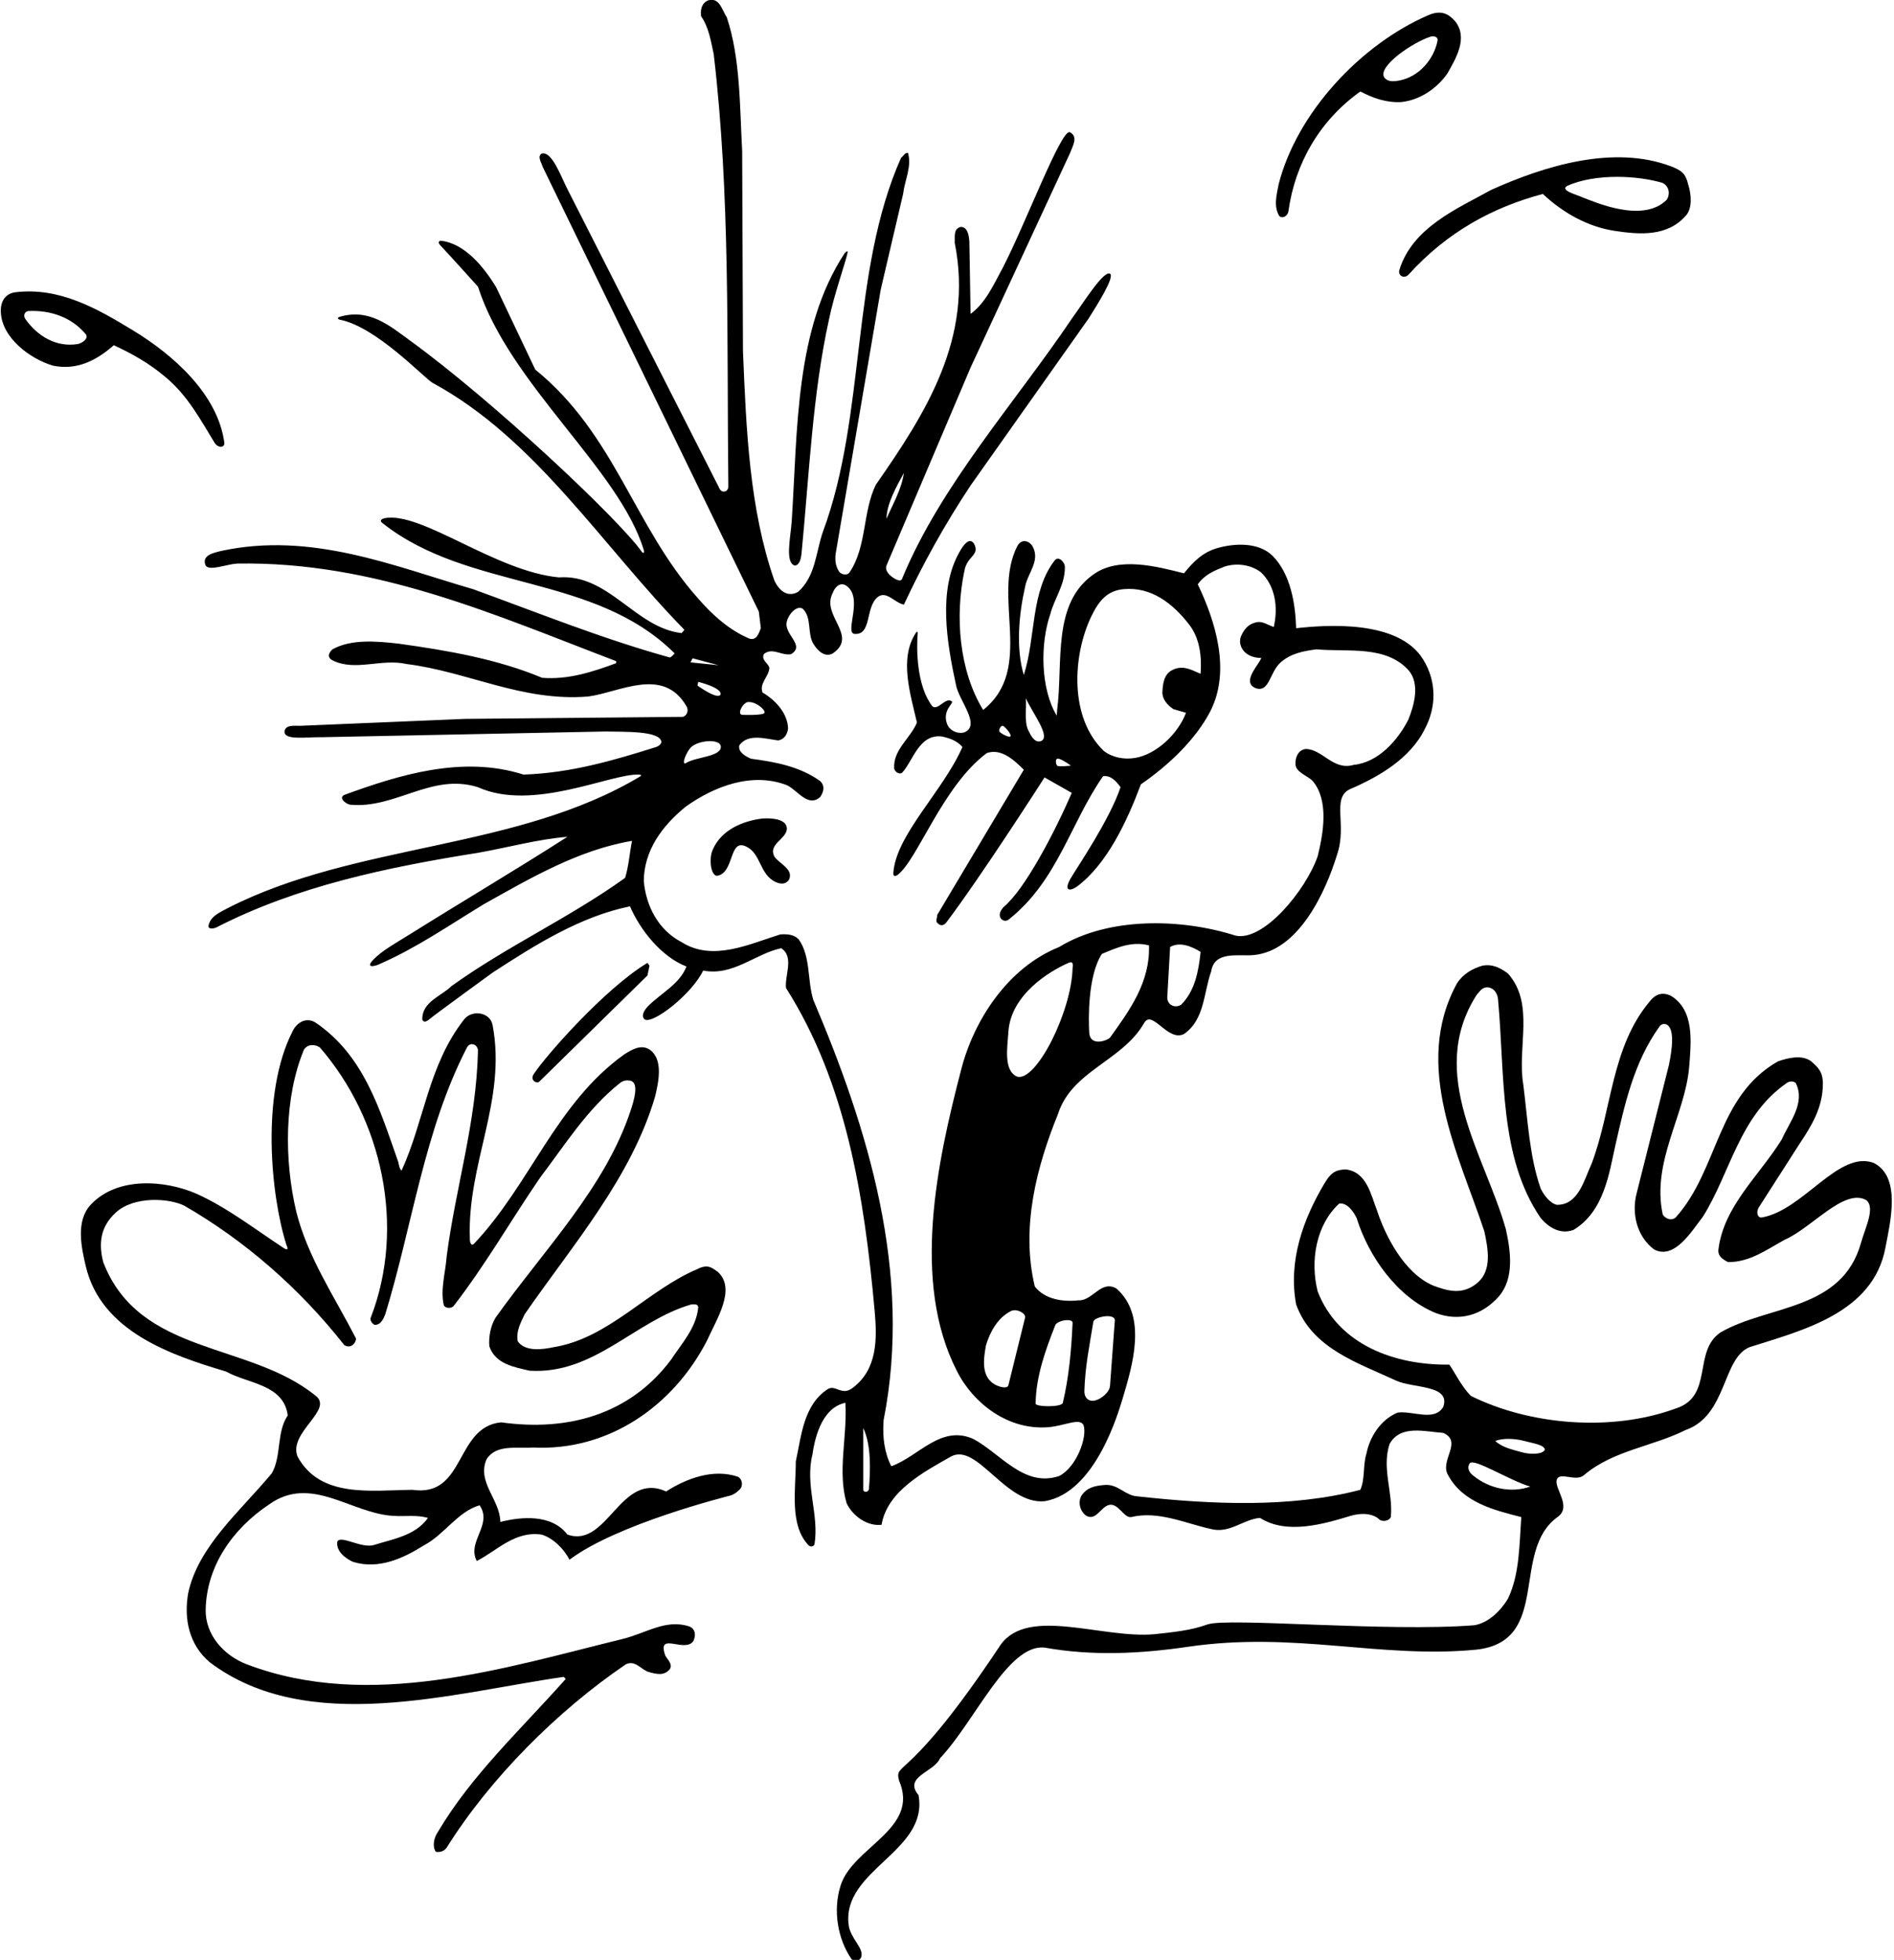<?xml version="1.0" encoding="UTF-8"?>
<svg xmlns="http://www.w3.org/2000/svg" xmlns:xlink="http://www.w3.org/1999/xlink" width="466pt" height="482pt" viewBox="0 0 466 482" version="1.1">
<g id="surface1">
<path style=" stroke:none;fill-rule:nonzero;fill:rgb(0%,0%,0%);fill-opacity:1;" d="M 195.602 139.102 C 196.801 138.898 197.086 137.25 197.199 136.199 C 199.102 116.801 199.898 96.898 204 78.398 C 205.102 72.898 208.086 64.336 208.5 62.301 C 208.75 61.164 207.801 62.301 207.801 62.301 C 195.602 80.898 196.254 105.676 194.801 128.102 C 194.539 132.086 193.039 138.5 195.602 139.102 "/>
<path style=" stroke:none;fill-rule:nonzero;fill:rgb(0%,0%,0%);fill-opacity:1;" d="M 40.801 92.801 C 46.301 97.445 49.301 103.199 52.801 108.898 C 53.809 110.383 55.332 110.02 55.199 108.898 C 53.602 97 42.723 87.34 32.801 81.301 C 23.996 75.941 14.602 70.5 3.602 71.898 C 1.129 72.34 0.113 74.297 0.199 76.699 C 0.43 83.117 7.398 88.199 12.898 89.898 C 18.898 91.199 23.801 88.602 28 84.898 C 32.5 87 36.562 89.223 40.801 92.801 Z M 19.199 84.602 C 13.898 85.5 9.199 82.699 6.199 78.398 C 5.695 77.555 6.055 76.688 6.898 76.5 C 12.5 76.199 17.699 78.102 21.102 82.199 C 21.852 83.207 20.406 84.297 19.199 84.602 "/>
<path style=" stroke:none;fill-rule:nonzero;fill:rgb(0%,0%,0%);fill-opacity:1;" d="M 344.301 66.398 C 343.879 67.781 345.438 68.621 346.5 67.602 C 356 57.102 367.199 51 379.602 47.699 C 384.602 52.398 390.727 55.809 397.398 56.801 C 403.367 57.688 410.34 58.285 414.898 52.898 C 416.426 51.098 416.102 47.699 415.398 45.5 C 414.785 43.023 414.184 42.062 411.102 40.898 C 396.949 35.566 380 40.801 366.898 46.699 C 358.602 51.301 347.496 55.938 344.301 66.398 Z M 385.602 45.699 C 392.602 42.602 403.008 43.145 409.102 45 C 410.801 45.898 410.898 47.898 410.102 49.102 C 404.199 55.102 392.07 49.512 389.5 48.602 C 388.102 47.898 383.656 46.871 385.602 45.699 "/>
<path style=" stroke:none;fill-rule:nonzero;fill:rgb(0%,0%,0%);fill-opacity:1;" d="M 317 52 C 318.602 40.301 324.602 29.699 334.699 22.5 C 337.801 24.102 341 25.301 344.801 25.102 C 349.301 24.602 353.398 21.898 356.102 18.102 C 358.199 14.398 361.301 9.301 358 5.199 C 356.398 3.398 354.574 2.402 351.5 3.699 C 334.801 10.898 319.102 27.699 314.602 45.301 C 314.07 48.07 313.301 50.801 314.801 53.199 C 315.754 53.84 316.836 52.996 317 52 Z M 352 9 C 352.801 8.801 353.852 9.012 353.699 10 C 352.801 14.602 349.102 18.898 344.301 19.801 C 342.797 20.07 341.301 20.199 340.5 18.898 C 339.188 16.223 347.398 10.5 352 9 "/>
<path style=" stroke:none;fill-rule:nonzero;fill:rgb(0%,0%,0%);fill-opacity:1;" d="M 461 286 C 452.398 282.82 443.801 297.5 433.602 299.398 C 432.379 299.664 432.047 298.094 432.699 297 L 442.699 281.398 C 445.699 276.898 448.5 272.402 448.5 266.5 C 448.5 263.5 447.199 262.398 445.602 261 C 443.301 259.301 439.898 260.199 437.5 261 C 422.301 269.602 422.898 287.602 412.301 299.398 C 411.301 300.301 409.801 299.801 409.102 298.699 C 406.301 285.699 414.617 274.203 415.602 262.398 C 416.121 256.113 416.898 248.398 411.102 244.898 C 408.918 243.848 407.207 244.562 405.801 246.398 C 396.398 257.699 396.602 273 391.602 286.199 C 389.801 290 388.395 296.434 383 296.301 C 381.199 295.801 379.898 293.898 379.102 292.398 C 376.301 284.5 375.898 275.5 374.801 266.801 C 373.199 257.5 377.699 246.898 371 239.398 C 369.199 238.102 367.301 237 364.699 237.5 C 362.301 238.199 360 239.5 358.5 241.801 C 347.398 262 359 284.102 365.199 302.801 C 366.102 307 367.176 312.395 363.5 315.5 C 359.75 318.664 356 317.398 352.699 316.199 C 345.5 313.199 340.797 303.844 338.801 297.699 C 337.301 293.898 336.301 288.199 331.102 287.602 C 329 287.699 327.668 288 325.898 291 C 320.699 299.699 316.898 310 318.898 320.801 C 322.801 331.699 334.324 335.246 343.398 339.5 C 347.668 341.5 357 340.5 355.102 346 C 352.898 349.699 347.602 346.898 343.898 347.398 C 339.699 349.102 337 353.398 336.199 357.5 C 335.301 360.301 335.898 363.699 334.699 366.398 C 317.5 370.898 298 370 279.801 368 C 276.801 367.801 275.133 364.988 271.898 365.199 C 269.25 365.375 267.398 365.898 266.102 367.801 C 265.102 369.5 265.801 371.801 267.301 372.801 C 269.602 374 270.688 370.938 272.602 370.199 C 275.023 369.266 276.438 373.375 278.301 373.102 C 285 371.5 291.5 374.602 297.801 376 C 302.5 377.301 305.699 373.699 310 373.301 C 316.602 377.5 325.699 374.801 332.301 372.801 C 334.602 372.102 337.699 372 339.5 373.801 C 340.398 374.301 341.801 374 342.199 373.102 C 342.801 367.102 339.898 361.102 341.898 355.102 C 344.602 350.301 350.602 352.102 355.102 352.398 C 360 354.602 354.102 359.199 356.301 362.801 C 359.898 369.5 367.602 371.398 374.301 373.102 C 373.801 380 373.898 387.199 371 393.199 C 369.199 396.199 366.199 399.098 362.801 399.699 C 341.301 401.402 302.125 397.75 297.102 399.5 C 293 401 288.602 401.402 284.102 401.902 C 271.301 403.098 253 395 246.199 404.5 C 223.375 438.875 220 433.125 221.199 437.898 C 226.398 449.898 209.699 454.199 206.801 463.801 C 204.898 469.801 206.102 476.898 209.5 481.801 C 210.129 482.559 211.5 482.398 211.898 481.301 C 212.613 479.074 209.223 476.785 208.801 473.398 C 207.098 459.801 228.5 455.398 226 441.5 C 222.199 436.898 229.801 435.898 231.301 432.398 C 239.898 423.301 248 404.25 257 405.199 C 268.699 407.301 280.531 406.723 292.301 405 C 318.75 401.125 339.5 408 363.301 405.699 C 381.801 403.598 371.602 381.5 383.199 373.102 C 386.801 370.602 382.5 366.25 383 364 C 383.625 361.75 387.625 364.562 389.699 362.801 C 396.914 356.676 406.5 355.801 414.699 351.699 C 425 348.102 423.688 334 430.5 331.301 C 443.301 327.199 460.898 323 463.898 306.801 C 465.102 300.5 467.82 289.414 461 286 Z M 362.602 363 C 361.625 362.312 360.801 361.102 361.602 359.898 C 362.5 358.438 371.398 364.102 376.5 365.602 C 371.699 367.301 366.301 366 362.602 363 Z M 374.602 357.199 C 372.199 356.5 369.801 356.102 367.898 354.398 C 369.801 353.602 372.871 353.789 375.102 354.398 C 377.062 354.938 379.938 355.312 380.102 356.5 C 379.625 357.75 376.398 357.699 374.602 357.199 Z M 457.898 305.602 C 453.23 322.453 435 320.898 423.301 327.699 C 416.398 332.398 421.699 343.398 412.301 346.398 C 396.5 352.199 376.398 350.5 361.898 343.301 C 359.699 341.102 358.199 338 356.602 335.602 C 343.301 335.801 329.301 330.801 324.199 317.602 C 322.301 310.102 323.801 301.199 329.5 296 C 331.5 295.699 333.102 298.102 333.801 299.602 C 336.699 308.898 343.699 319 353.199 322.898 C 359 325.102 364.699 323.5 368.801 318.801 C 372.602 314.398 371.699 307.699 370.5 302.301 C 365.398 284.199 350.898 264.102 363.301 244.699 C 364.102 243.801 364.598 242.852 365.898 242.801 C 367.699 242.898 368.586 244.562 368.602 246.102 C 370.301 264.699 368.801 284.602 379.102 299.602 C 381.199 302 383.898 303.602 387.102 302.5 C 394.699 298 395.949 288.312 397.398 281.898 C 399.746 271.531 402 261.301 408.199 252.602 C 408.602 252 409.102 251.699 409.898 251.898 C 412.172 252.762 411.398 258.176 410.602 262 L 402.699 293.398 C 401.375 298.375 402.699 304.102 407 307.301 C 412 309.875 416.199 302.801 419 299.199 C 425.801 288.301 427.898 274.602 439.398 266.5 C 440.125 265.875 441.102 265.801 441.801 266.301 C 444.301 271.199 440.301 275.898 438.398 280.199 C 432.898 289.102 424.102 296.602 422.801 307.301 C 422.602 309 424 309.801 425.199 310.398 C 430.602 310.398 434.699 307.301 439.102 304.898 C 445.898 301.898 453.668 292.227 459.102 295.102 C 461.531 296.883 458.898 301.996 457.898 305.602 "/>
<path style=" stroke:none;fill-rule:nonzero;fill:rgb(0%,0%,0%);fill-opacity:1;" d="M 187.602 201.301 C 182.699 201.898 177.5 204.102 175.398 208.898 C 174.414 210.836 174.75 215.25 176.398 215.398 C 180.801 214.699 179.25 206.086 183.602 208.199 C 187.25 209.914 186.871 215.062 190.801 216.898 C 192.086 217.5 193.301 217.5 194.102 216.398 C 195.398 213.699 191.602 212.398 190.5 210.602 C 189 207.602 193.398 206.398 193.602 203.898 C 193.664 201.336 189.75 201.164 187.602 201.301 "/>
<path style=" stroke:none;fill-rule:nonzero;fill:rgb(0%,0%,0%);fill-opacity:1;" d="M 132.699 266 L 159.301 239.898 L 159.801 237.5 L 159.301 236.801 C 148.699 243.199 134.273 259.719 131.5 263.898 C 130.105 265.656 132.098 266.613 132.699 266 "/>
<path style=" stroke:none;fill-rule:nonzero;fill:rgb(0%,0%,0%);fill-opacity:1;" d="M 181.602 363.199 C 175.5 361.102 168.898 363.602 163.898 366.801 C 152.602 361.699 149.488 380.91 139.602 377.398 C 135.699 372.301 128.199 373 123.102 374.301 C 123 368.699 117.301 364.602 119.699 358.898 C 122.102 355.102 127.102 356.301 131.199 356 C 149.699 356.898 165.699 345.801 174 329.602 C 176.199 324.602 181.25 317 176.602 312.801 C 175.102 311.699 174.082 310.836 171.602 312.102 C 159.301 317.301 149.801 329.102 136.301 331.301 C 133.5 331.898 129.301 332.5 127.398 329.898 C 126.898 327.5 128.102 325.301 129.102 323.199 C 141.102 305.898 155.398 289.5 161.199 269.602 C 162 266.199 163.301 260.5 159.801 258.102 C 157.625 256.75 155.398 258.199 153.602 259.301 C 136.801 271.301 130.398 291.398 116.602 305.898 C 115.914 306.582 115.586 305.5 115.602 304.699 C 114.898 286.102 124.699 270.699 121.199 252.102 C 120.602 248.898 116.125 248.25 114.199 250.699 C 105.371 261.941 104.398 275.699 98.801 287.898 C 98.102 287.199 98.199 286.301 97.898 285.5 C 93.5 273.102 89.602 259.5 77.5 251.398 C 75.25 250.125 73 251.5 72 253.602 C 64.102 269 66.625 294.125 70.5 306.25 C 71.375 308.125 69.602 306.801 69.602 306.801 C 62.602 302.199 55.898 297 48.398 293.602 C 40.602 290.199 28.801 289.301 22.301 296.301 C 18.602 300.301 20 306.699 21.102 311.398 C 24.898 327.5 42.199 333.301 55.602 337.301 C 60.898 340.301 69.801 340.398 70.801 348.102 C 68 352.199 69.301 358 66.898 362.301 C 59.199 371.602 48.801 380.199 46.301 391.801 C 45.199 398.098 46.5 404.5 51.602 408.801 C 75.699 427 111.398 416.301 138.699 412.402 L 139.199 412.902 C 127.898 425.598 115.898 436.699 107.699 450.602 C 106.801 451.898 106.301 454 107.199 455.398 C 108 455.602 109.199 455.398 109.898 454.398 C 120.602 437.301 137.199 420.699 154 409.301 C 156.301 408.199 157.699 410.598 159.602 411.199 C 161.625 411.75 163.398 412.199 164.801 410.5 C 165.699 409.098 163.75 407.75 163.602 406.902 C 161.75 401.25 168.5 406.598 170.602 403.598 C 171.25 402.125 171.125 400.625 169.602 400 C 163.801 398.098 159.125 401.625 153.102 403.098 C 124.305 410.148 90.883 420.816 60.699 409.301 C 55 407.125 50.5 402 50.602 395.902 C 50.801 385.199 57.199 376 66.199 370 C 76.5 362.602 86.398 372.199 96.699 372.801 C 99.898 373 102.398 372.5 105.301 373.301 C 102.199 377.699 96.602 378.5 91.898 380 C 88.801 380.801 83.875 377.5 83 379.102 C 82.602 381.5 85 383.25 86.801 384.098 C 93.199 386.098 99.301 383.199 104.398 380 C 109.199 377.5 112.699 371.699 118 370.199 C 121.301 375 114.801 379.102 117.301 383.902 C 122.398 381.301 126.602 376.5 133.199 377.398 C 136.102 378.199 138.898 381.102 140.102 383.598 C 151.801 374.801 178.473 368.141 179.699 367.801 C 180.926 367.457 181.898 366.398 181.898 366.398 C 182.891 365.555 182.73 363.887 181.602 363.199 Z M 101.5 366.398 C 91.199 366.5 78.801 368.5 73.199 358.199 C 70.898 352.301 82.125 346.75 77.699 343.301 C 61.301 329.898 34.301 333.5 25.398 310.398 C 24.25 305.875 24.625 301.75 28.5 298.199 C 32.984 294.094 41.582 294.668 45.301 296.5 C 60.102 305 73.699 316.801 84.699 330.801 C 86.102 331.699 87.5 330.602 87.602 329.199 C 82.301 318.898 75.699 309.199 72.898 298 C 69.898 285.301 69.898 269.898 74.801 258.102 C 75.801 256.699 77.5 256.801 78.699 257.602 C 94 275.199 99.898 301.699 91.199 324.102 C 91 324.582 91.398 325.398 92.102 325.801 C 93.699 326 94.398 324.199 94.801 323.199 C 101.5 301.301 104.398 277.898 114.898 257.602 C 115.699 256.102 117.602 256.898 117.602 258.398 C 117.199 276.102 112.102 292 109.898 309 C 109.602 313 108.301 317.199 109.199 321 C 109.586 321.832 111.086 321.832 111.602 321.199 C 119.5 311 125.699 300.102 132.898 289.602 C 139 281.602 144.398 272.801 152.602 266.301 C 153.426 265.691 154.199 265.602 155.199 265.801 C 157.27 266.441 155.961 270.684 155.199 273 C 148.965 292.023 133.801 307.398 121.898 324.102 C 120.699 326.102 120.199 328.801 120.398 331.102 C 121.898 335.5 126.5 336.199 130.301 337.102 C 146.199 338.102 156.199 324.801 170.102 320.801 C 170.801 320.801 171.699 320.602 171.801 321.5 C 171.301 326.602 167.801 330.301 165.102 334.398 C 155 347.898 139.699 352.102 123.301 349.801 C 111.898 350.898 114.602 368.301 101.5 366.398 "/>
<path style=" stroke:none;fill-rule:nonzero;fill:rgb(0%,0%,0%);fill-opacity:1;" d="M 208 345 C 208.5 353.398 206 361.801 208.301 369.699 C 209.898 373 213.5 375.398 216.898 375 C 218.301 366.699 227.301 362 234 358.199 C 240.438 354.75 247.398 370.102 257 369.199 C 269.801 367.102 275.375 346.5 276.199 344 C 278.602 335.898 282.398 323.699 274.699 316.898 C 270.898 314.699 268.898 319.898 265.398 319.801 C 261.5 320.199 257.102 319.602 254.602 316.398 C 251.102 301.801 255.102 286.801 260.301 274 C 263.699 263.301 276.102 261 281.5 251.602 C 283.48 248.102 287.301 256.32 291.301 254.301 C 296.398 250.801 296.102 244.199 298 238.898 C 298.801 233.801 304.645 235.203 308.301 234.898 C 319.562 233.969 326.23 219.188 329 210.102 C 331.469 202.871 327.566 196.301 332.102 194.102 C 339.102 191.102 347 186.602 350.602 179.199 C 353.301 174.102 353.637 167.766 350.102 162.102 C 343.988 152.309 326.129 153.707 318.898 154.5 C 318.738 148.473 317.508 141.082 313.102 136.699 C 309.734 133.355 303.883 133.539 299.5 134.801 C 295.852 135.848 293.582 138.199 291.301 141 C 284.602 139.301 275.199 136.801 269 141.301 C 258.801 148.5 261.602 162.898 260.102 174.602 L 260 176 C 256 169.398 255.898 158.301 258.398 151.102 C 259.398 147.199 262 143.898 262 139.602 C 262.109 138.398 260.613 136.719 259.602 137.699 C 253.5 145.398 254.898 156.699 251.898 166 C 249.898 159.398 250.699 151 252.199 144.398 C 252.801 140.898 256.199 137.801 253.898 134.102 C 252.797 132.762 251.215 132.66 250.301 134.301 C 243.898 146.801 254.699 164.398 241.898 174.602 C 236 165 234.898 151.602 237.301 140.301 C 237.961 136.715 241.102 136.602 239.699 133.801 C 238.555 131.867 236.961 134.145 236.102 135.699 C 230.699 145.102 233 158.199 235.199 168.398 C 235.898 172.301 241.422 178.285 237.301 180.102 C 235.699 180.602 233.625 179.727 233 178 C 231.789 174.664 234.707 173 234.199 172.5 C 232.664 171.289 230.789 174.875 229.398 173.699 C 225.5 168.699 225.461 159.5 225.789 155.789 C 225.836 155.414 225.664 155.125 225.301 155.699 C 221.184 162.023 224 170.699 225.602 177.699 C 224 181.602 219.699 184.398 220 189 C 220.199 189.898 221.336 190.586 222 190 C 224.699 187 226.102 180.602 231.602 181.102 C 233.5 181.5 235.398 182.102 236.801 183.699 C 232.102 194.5 220.414 205.332 219.801 214.672 C 219.773 215.453 220.07 215.637 220.801 215.199 C 225.699 211.621 231.898 193.301 242.801 185.199 C 246.301 184 249.398 186.801 251.898 189.301 L 230.602 225 C 230.602 225.801 229.984 226.691 230.883 227.191 C 231.602 227.91 232.398 227.398 232.801 226.898 C 241.301 215.699 257 191.199 257 191.199 L 263.699 195 C 259.398 204.898 252.129 218.777 246.898 223.102 C 244.738 225.449 246.895 227.09 248.102 226.199 C 260.199 216.699 263.301 202.5 271.398 190.898 C 273.301 190.602 274.699 192.199 275.699 193.602 C 273 201.602 265.266 212.926 263.5 215.898 C 261.734 218.871 262.906 219.395 264.898 218.102 C 272.336 212.598 277.301 202 280.699 192.898 C 287.398 188.301 294.199 181.898 297.801 174.898 C 302.898 164.898 299 152.699 294.699 143.699 C 296.5 141.199 298.898 140.301 301.398 139.301 C 304.398 138.398 307.898 138.898 310.301 140.801 C 313.801 144.199 314.5 149.398 313.398 154.199 C 311.145 153.398 310.426 152.469 308.27 153.297 C 306.938 153.809 306.012 154.898 305.293 156.578 C 304.473 158.941 306.32 161.812 310.324 161.812 C 309.812 163.457 305.191 167.871 309.102 169.301 C 312.375 170.23 312.375 165.305 315.102 162.898 C 317.594 160.699 320.699 160.102 323.898 159.699 C 331.699 160.398 341.102 158.602 346.699 165 C 349.324 168.281 348 173.301 346.5 177 C 343.898 182.102 339.102 187.5 333.102 188.102 C 328 189.602 325.5 184.301 321.301 184.199 C 319.355 184.395 318.641 186.387 318.738 187.984 C 318.84 189.984 321.801 190.801 323 192.102 C 327 196.898 325.602 204.898 324.199 210.602 C 321.199 219.102 310.836 231.605 304 230.102 C 290.5 225.801 272.699 225.5 260.602 232.898 C 247.898 238 239.5 251 236.398 263.398 C 230.602 285.699 224.199 315.199 235.398 337.102 C 239.5 345.301 248.199 351.789 257.898 351 C 262 350.668 265.668 348.582 266.602 350.5 C 267.582 353.5 264.812 360.875 260.602 363 C 252 365.898 246.199 357.5 239.5 353.898 C 231.5 350.301 226 358.199 219.301 360.602 C 217.602 357.301 217.102 353.5 217.398 349.301 C 224.602 312.801 213.398 277.199 200.102 245.898 C 198.602 241.102 199.5 235.199 196.5 231 C 195.301 229.801 193.699 229.699 192 229.801 C 184.5 232.102 175.398 236.602 167.699 231.699 C 161.898 228.699 158.898 222.699 158.398 216.602 C 158.5 209.199 162.801 203.199 168.699 198.398 C 175.699 193.398 185 189.801 193.602 193.102 C 196.199 194.301 198.801 198.699 201.801 196 C 202.5 195 203.164 193.414 201.801 192.102 C 196.801 188.5 190.801 187.398 184.801 186.602 C 183.602 186.102 181.5 185 181.898 183.301 C 184.102 180.301 188.301 181.699 191.5 182.102 C 193 181.801 193.699 180.602 193.898 179.199 C 193.801 175.398 190.801 172.199 187.602 170.301 C 186.801 168 189.102 166.5 189.301 164.301 C 189.102 163.102 187.301 162.5 187.898 160.898 C 190 159.102 192.199 161.301 194.602 160.898 C 198.301 158.699 192.699 156 193.602 152.801 C 194 151.102 195.992 148.789 197.5 149.699 C 199.801 151.898 198.586 155.789 200.102 158.301 C 201.105 159.961 202.875 161.789 204.898 160.699 C 211.301 156.301 201.898 151.398 204.898 145.801 C 205.301 144.699 206.387 143.148 208 143.898 C 212.699 146.699 207.711 155.539 210.199 155.898 C 214.586 156.289 212.801 149.301 216 146.801 C 218.102 145.199 220.199 148.301 222.398 148.699 C 227.102 138.602 232.5 128.898 238.801 119.398 L 267.801 78.398 C 270 74.898 274.332 68.086 273.102 67.301 C 271.5 66.5 266.602 74.398 263.898 78.102 C 249.602 99.301 231.602 119.102 222 142.199 C 222 142.199 221.914 142.938 221 142.699 C 220.086 142.465 217.477 140.84 218.102 139.102 L 238.801 90.398 L 263.199 37.801 C 263.918 35.914 265.398 33.602 263.199 32.5 C 261 31.914 252.398 54.898 246.699 65.898 C 244.5 69.898 242.602 74.398 238.801 77.199 L 238.5 59.398 C 238.398 58 238.102 55.801 236.398 55.801 C 234.5 56.25 235 58.199 234.898 59.699 C 239.602 83.199 227.699 101.699 215.5 119.199 C 212.199 125.898 213.301 134.5 209 140.801 C 208.395 141.648 206.898 141.301 206.398 140.5 C 205.699 139.301 205.375 138.125 205.602 136.199 L 216.699 71.199 L 222.199 47.699 C 222.602 44.301 224.398 40.898 223.398 37.602 C 222.602 37.5 222.301 38.398 221.699 38.801 C 209.199 66.898 213.199 101.801 202.5 130.699 C 200.699 135.801 200.699 141.801 196.301 145.602 C 193.699 147 191.625 145.211 190.5 142.699 C 184.398 125.102 183.602 105.898 182.801 86.301 L 182.602 37.102 C 182 26.398 182.199 14.301 178.801 4.199 C 177.699 2.699 177.102 -0.801 174.199 0.102 C 172.602 0.801 172.301 2.398 172.5 4 C 174.398 6.699 174.898 10.102 175.602 13.301 C 179.699 48.102 178.801 83.199 179.199 119.398 C 179.199 119.398 179.391 120.871 178 120.898 C 177.211 120.914 176.801 119.699 176.801 119.699 L 139.602 46.5 C 138 43.398 135.75 36.93 133.199 37.801 C 132.195 38.531 133.172 39.926 133.602 41.199 L 186.699 150.398 L 187.199 154.5 C 186.699 155.602 186.301 157.5 184.5 157.102 C 179.602 155.102 175.301 151.301 171.602 147 C 155.898 129.301 151.301 106.801 131.699 90.898 L 122.102 70.699 C 119.102 65.699 114.301 59.801 108.398 59.199 C 108.398 59.199 107.387 59.371 108.398 60.398 C 109.414 61.43 117.602 70.5 117.602 70.5 C 125.301 94.5 152.414 115.414 158.398 135.301 C 158.594 135.938 158.297 136.234 157.898 135.699 C 152.383 127.816 121.215 98.48 100.801 83.699 C 95.992 80.219 90.895 75.734 83.578 77.918 C 82.648 78.211 83.5 78.602 83.5 78.602 C 92.602 80.301 104.414 93.086 106.5 94.199 C 131.801 107.898 148.199 134.301 168.398 154.898 L 167.699 155.699 C 156.301 154.398 149.801 141.102 137.5 142 C 121.801 140.5 103.711 125.703 94.621 127.441 C 92.992 127.875 94.043 128.598 94.043 128.598 C 115.344 145.496 146.102 140.898 166 160.699 C 165.602 161.102 165.301 161.5 164.801 161.699 C 148.199 157.102 132.398 150.699 116.398 144.898 C 96.801 139.199 76.602 130.699 54.398 135.5 C 52.641 135.953 49.5 136.5 50.602 139.102 C 51.566 140.496 55.781 138.762 58.301 138.602 C 92.398 138 121.898 151.301 151.602 162.602 L 151.602 163.102 C 145.898 165.199 139.898 167.199 133.398 166.699 C 122.398 162.102 110.301 160 98.102 158.301 C 92.801 157.699 86.398 157.102 81.801 159.699 C 81.102 160.301 80.242 161.57 81.801 162.398 C 87.398 165.199 93.801 161.898 100 163.301 C 115.199 165.199 128.398 172.602 144.699 171.301 C 152.398 170.301 163.199 163.801 168.898 173.699 C 169.5 174.602 169.102 176 168 176.301 L 114.398 176.801 L 73.898 178.5 C 72.391 178.512 70.199 178.199 70 179.898 C 69.91 182.148 75.281 181.238 79.398 181.301 L 149 179.898 C 153.898 180 162.078 179.738 162.699 182.301 C 162.891 183.156 161.5 183.699 161.5 183.699 C 151 187 140.5 190.102 128.801 190.5 C 113.801 185.699 98.102 190.602 84.699 195.5 C 83.297 196.195 84.867 197.602 86.102 197.898 C 97.301 199 106.199 190 117.602 193.602 C 131.102 199.699 150.32 190.195 157.199 190.5 C 158.105 190.539 157.602 190.898 157.602 190.898 C 127.102 209.199 87.699 207.199 56.102 223.301 C 54.301 224.301 51.699 225.301 51.301 227.699 C 51.195 228.551 52.461 228.426 53.199 228.102 C 73.102 217.898 95.199 213.301 117.801 209.699 C 125.102 208.398 132.301 206.398 139.602 205.801 C 126.801 214 113.625 221.777 100.801 229.801 C 97.418 231.914 93.992 233.777 91.84 236.027 C 89.688 238.281 92.441 237.629 93.602 237 C 102.5 233.102 110.602 227.5 119 222.398 C 130.602 215.898 142.398 209 155.5 206.801 C 154.898 209.801 154.699 213 153.801 215.898 C 140 225.801 124.898 232.602 111.102 242.5 C 108.602 245 103.836 246.332 103.898 250.699 C 103.898 250.699 104.164 251.918 105.602 250.699 C 107.035 249.484 121.199 239.199 121.199 239.199 C 131.801 232.301 142.801 225.398 155 222.898 C 157.5 228.699 162.699 235.301 168.898 237.699 C 167.199 242.102 162.5 244.301 159.301 247.602 C 158.602 248.398 157.602 249.801 158.602 250.699 C 160.625 252 170.301 244.398 173 238.699 C 180.398 240.102 185.699 234.602 192.199 233.199 C 195.5 235.301 193 240 193.398 243 C 208.199 266.301 212.656 294.23 215.199 322.398 C 215.836 329.418 215.863 336.852 209.699 341.398 C 207.086 343.332 205.586 340.5 203.699 341.602 C 197.699 345.5 197.199 353 195.801 359.398 C 195.801 366.398 194.188 375.004 198.898 380 C 199.539 380.68 200.301 380.16 200.398 379.801 C 201.602 372.5 198 365.301 199.898 357.699 C 200.602 352.699 202.602 346.102 208 345 Z M 248.602 181.102 C 248.188 181.473 246.113 180.32 245.898 179.898 C 245.688 179.48 246.207 178.453 246.699 178.5 C 247.191 178.547 249.012 180.727 248.602 181.102 Z M 256 182.301 C 254.5 182.699 253.598 180.859 252.898 179.398 C 252 177.199 252.602 174 252.398 171.699 C 253.898 175.199 258.832 181.414 256 182.301 Z M 260.102 188.301 C 259.809 187.961 259.586 186.828 260.102 186.602 C 260.613 186.371 262.398 187.5 263.5 188.301 C 263.5 188.301 260.391 188.641 260.102 188.301 Z M 295.398 165.699 C 293.5 165 291.23 163.355 288.398 164.801 C 286.32 165.859 286.102 168.301 286 170.102 C 285.898 171.898 287.199 173.398 288.699 174.398 L 291.801 175.301 C 289.898 180.398 284.562 185.52 279.301 186.398 C 276.559 186.859 273.699 186.301 271.602 184.699 C 263 176.5 263.922 161.145 268.5 151.602 C 270.297 147.855 272.348 145.289 276.398 144.898 C 283.305 144.234 288.602 148.5 292.5 153.5 C 295.199 156.898 295.699 161.398 295.398 165.699 Z M 287.898 232.898 C 290.301 231.5 293.301 232.801 295.398 234.102 C 294.898 238.898 294 243.699 290.602 247.102 C 289.094 248.047 287.125 247.176 287.199 245.199 Z M 271.102 234.602 C 274.699 233.102 278.398 231.398 282.699 232.5 C 283 241.5 278 248.398 273.102 255.199 C 272.102 256.102 268.203 257.293 268 254 C 267.797 250.707 267.602 240 271.102 234.602 Z M 248.102 253.801 C 248.668 244.664 258.16 238.875 262.836 236.836 C 264.383 236.066 263.898 238 263.898 238 C 263.699 248.699 255 266 250.301 264.801 C 246.836 263.332 247.863 257.613 248.102 253.801 Z M 252.199 324.102 L 248.102 340.699 C 247.828 341.566 246.152 341.164 245.199 340.699 C 241.199 338.898 242 334.102 242.602 330.801 C 243.602 327.602 245.398 324.102 248.801 322.398 C 250.262 321.773 252.52 323.051 252.199 324.102 Z M 261.5 345 C 261.258 346.141 254.773 346.023 254.801 345.199 C 254.898 338.5 257.199 332.102 259.602 326 C 260.043 324.668 263.918 324.148 263.898 325.301 C 263.602 332 263 338.699 261.5 345 Z M 269 325.102 C 269.07 323.918 274.047 322.875 274.301 324.602 L 273.102 340.898 C 272.945 342.438 270.801 344.301 269 344.5 C 267.699 344.602 266.754 343.652 266.801 342.102 C 266.977 335.996 268.102 330.699 269 325.102 Z M 222.398 116.301 C 221.801 120.398 219.699 123.898 218.102 127.602 C 218.199 123.801 220.5 119.801 222.398 116.301 Z M 183.801 172.699 C 185.801 172.301 188.383 174.582 188.102 175.301 C 187.816 176.016 182.602 175.801 182.602 175.801 C 181.32 175.633 182.645 173.109 183.801 172.699 Z M 177.301 170.801 C 176.66 171.953 173.301 169.801 171.602 168.602 L 171.801 167.699 C 173.801 168.199 177.516 169.391 177.301 170.801 Z M 170.398 161.898 L 176.801 163.602 L 169.898 162.898 Z M 170.102 183.699 C 171.906 182.109 176.617 181.66 177.301 183.301 C 178.027 186.105 171.23 186.105 168.898 187.602 C 167.383 188.543 168.922 184.738 170.102 183.699 Z M 212.398 351.199 C 214.398 355.398 214.145 361.695 213.801 366.102 C 213.719 367.141 212.422 367.062 212.398 366.398 L 212.398 351.199 "/>
</g>
</svg>
